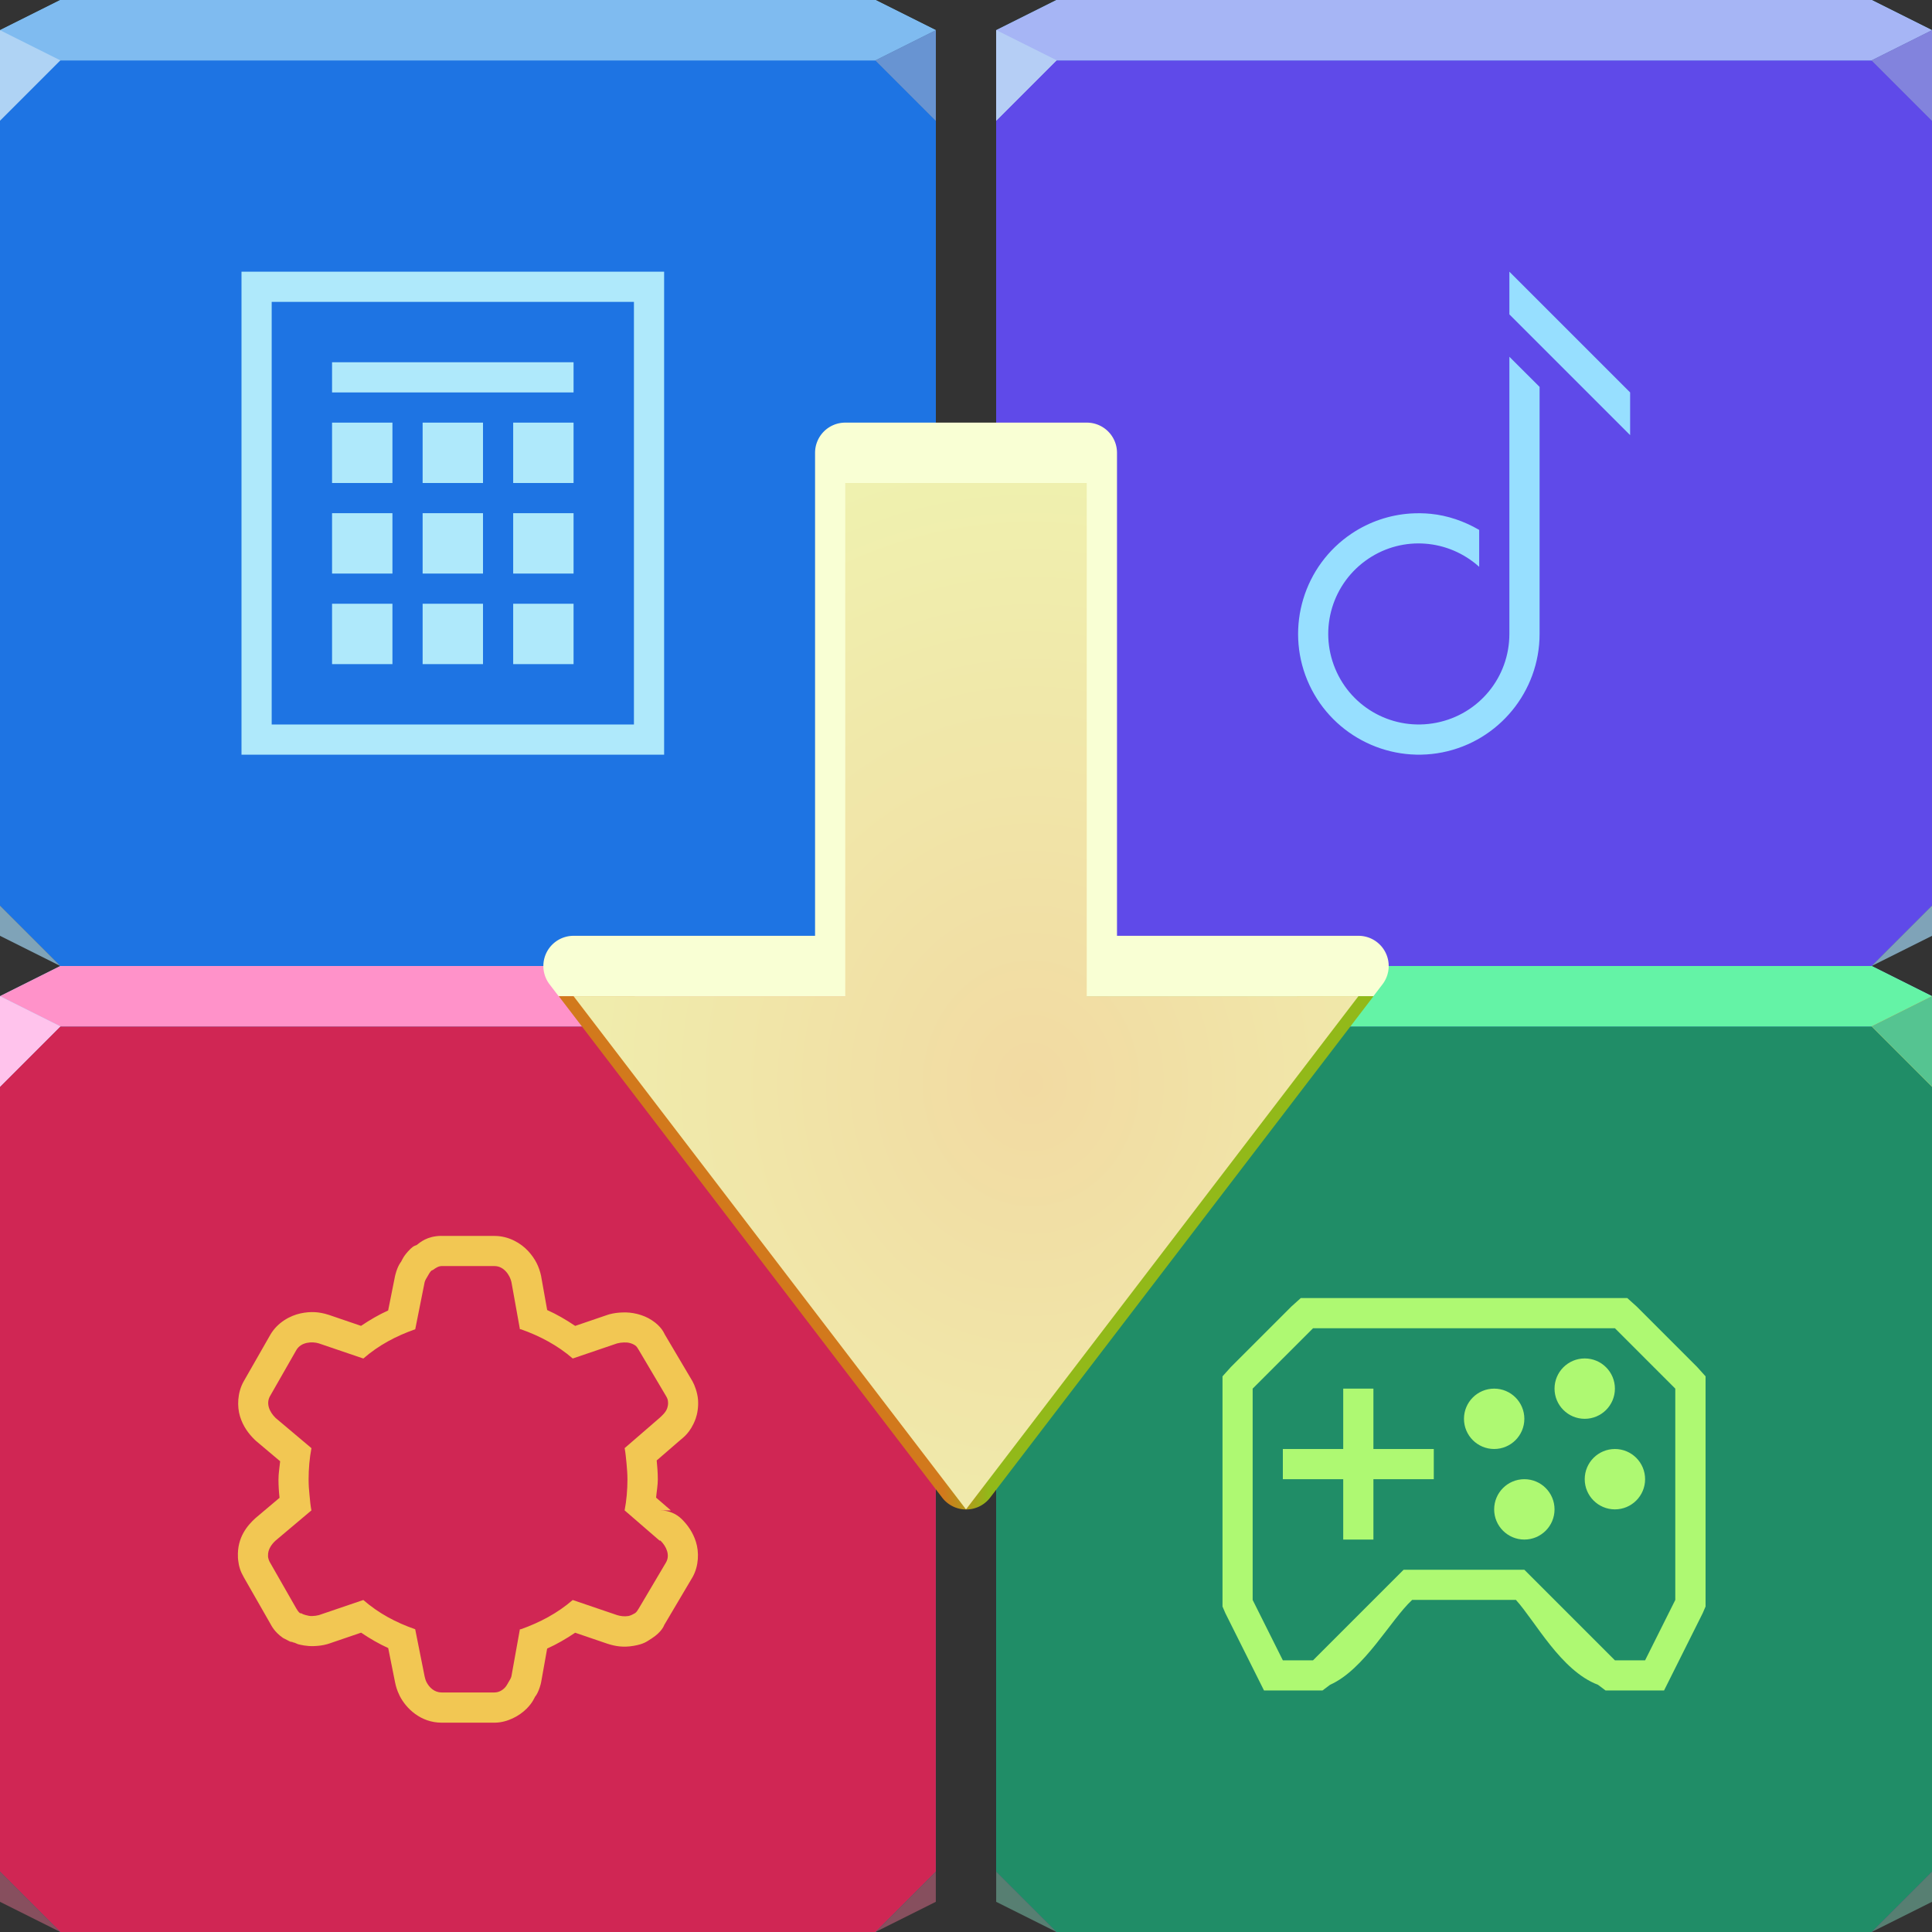 <?xml version="1.0" encoding="UTF-8"?>
<!-- Created with Inkscape (http://www.inkscape.org/) -->
<svg width="64" height="64" version="1.1" xmlns="http://www.w3.org/2000/svg" xmlns:cc="http://creativecommons.org/ns#" xmlns:dc="http://purl.org/dc/elements/1.1/" xmlns:rdf="http://www.w3.org/1999/02/22-rdf-syntax-ns#">
	<rect width="100%" height="100%" fill="#333333" stroke="none"/>
	<defs>
		<radialGradient id="a" cx="34.809" cy="34.648" r="13" gradientTransform="matrix(1.538 0 0 1.744 -19.38 -24.54)" gradientUnits="userSpaceOnUse">
			<stop stop-color="#f2daa2" offset="0"/>
			<stop stop-color="#eff3b0" offset="1"/>
		</radialGradient>
		<linearGradient id="b" x1="31.24" x2="32.76" y1="49" y2="49" gradientUnits="userSpaceOnUse">
			<stop stop-color="#d2791c" offset="0"/>
			<stop stop-color="#92b919" stop-opacity=".999" offset="1"/>
		</linearGradient>
	</defs>
	<path d="m0 2 1.636e-8 28 2 2h27l2-2v-26l-2-2z" color="#000000" fill="#3786dd"/>
	<path d="m0 2 1.636e-8 28 2 2h27l2-2v-26l-2-2z" color="#000000" fill="#1e74e3"/>
	<path d="m2 0-2 1-1.636e-8 1h29l2-1-2-1z" color="#000000" fill="#7acfff"/>
	<path d="m2 0-2 1-1.636e-8 1h29l2-1-2-1z" color="#000000" fill="#7fbbf0"/>
	<path d="m31 30v1l-2 1z" color="#000000" fill="#7fa3b8" style="font-variant-east_asian:normal"/>
	<path d="m0 30v1l2 1z" color="#000000" fill="#7fa3b8" style="font-variant-east_asian:normal"/>
	<path d="m0 1 1.636e-8 3 2-2z" color="#000000" fill="#afd3f4"/>
	<path d="m31 4-2-2 2-1z" fill="#6894d2" fill-opacity=".998"/>
	<path d="m31 4-2-2 2-1z" fill="#6894d2" fill-opacity=".998"/>
	<path d="m33 2v28l2 2h27l2-2v-26l-2-2z" color="#000000" fill="#3786dd"/>
	<path d="m33 2v28l2 2h27l2-2v-26l-2-2z" color="#000000" fill="#5f4ae9"/>
	<path d="m35 0-2 1v1h29l2-1-2-1z" color="#000000" fill="#7acfff"/>
	<path d="m35 0-2 1v1h29l2-1-2-1z" color="#000000" fill="#a6b5f5"/>
	<path d="m33 1v3l2-2z" color="#000000" fill="#b5cef5"/>
	<path d="m33 1v3l2-2z" color="#000000" fill="#b5cef5"/>
	<path d="m64 4-2-2 2-1z" fill="#8283dd" fill-opacity=".998"/>
	<path d="m64 4-2-2 2-1z" fill="#8283dd" fill-opacity=".998"/>
	<path d="m33 34v28l2 2h27l2-2v-26l-2-2z" color="#000000" fill="#3786dd"/>
	<path d="m33 34v28l2 2h27l2-2v-26l-2-2z" color="#000000" fill="#208d67"/>
	<path d="m35 32-2 1v1h29l2-1-2-1z" color="#000000" fill="#7acfff"/>
	<path d="m35 32-2 1v1h29l2-1-2-1z" color="#000000" fill="#64f3a6"/>
	<path d="m33 33v3l2-2z" color="#000000" fill="#83d9ff"/>
	<path d="m33 33v3l2-2z" color="#000000" fill="#b4fad5"/>
	<path d="m64 36-2-2 2-1z" fill="#f6d439"/>
	<path d="m64 36-2-2 2-1z" fill="#55c491" fill-opacity=".999"/>
	<path d="m1.636e-8 34 1.636e-8 28 2 2h27l2-2v-26l-2-2z" color="#000000" fill="#3786dd"/>
	<path d="m1.636e-8 34 1.636e-8 28 2 2h27l2-2v-26l-2-2z" color="#000000" fill="#d02654"/>
	<path d="m2 32-2 1-1.636e-8 1h29l2-1-2-1z" color="#000000" fill="#7acfff"/>
	<path d="m2 32-2 1-1.636e-8 1h29l2-1-2-1z" color="#000000" fill="#ff92c9"/>
	<path d="m1.636e-8 33 1.636e-8 3 2-2z" color="#000000" fill="#83d9ff"/>
	<path d="m1.636e-8 33 1.636e-8 3 2-2z" color="#000000" fill="#ffc3ec"/>
	<path d="m31 36-2-2 2-1z" fill="#f6d439"/>
	<path d="m31 36-2-2 2-1z" fill="#ea4c67" fill-opacity=".999"/>
	<path d="m8 9v16h14v-16h-13zm1 1h12v14h-12zm2 2v1h8v-1zm0 2v2h2v-2zm3 0v2h2v-2zm3 0v2h2v-2zm-6 3v2h2v-2zm3 0v2h2v-2zm3 0v2h2v-2zm-6 3v2h2v-2zm3 0v2h2v-2zm3 0v2h2v-2z" color="#000000" fill="#afe9fb" style="text-decoration-line:none;text-indent:0;text-transform:none"/>
	<path d="m64 30v1l-2 1z" color="#000000" fill="#7fa3b8" style="font-variant-east_asian:normal"/>
	<path d="m64 62v1l-2 1z" color="#000000" fill="#588073" fill-opacity=".993" style="font-variant-east_asian:normal"/>
	<path d="m31 62v1l-2 1z" color="#000000" fill="#874f5e" style="font-variant-east_asian:normal"/>
	<path d="m33 30v1l2 1z" color="#000000" fill="#7fa3b8" style="font-variant-east_asian:normal"/>
	<path d="m33 62v1l2 1z" color="#000000" fill="#588073" fill-opacity=".993" style="font-variant-east_asian:normal"/>
	<path d="m1.636e-8 62v1l2 1z" color="#000000" fill="#874f5e" style="font-variant-east_asian:normal"/>
	<path d="m50 9v1.414l4 4v-1.414zm0 2.818v9.182c0 1.434-1.007 2.662-2.414 2.941-1.407 0.28-2.809-0.468-3.357-1.793-0.549-1.325-0.087-2.846 1.105-3.643 1.148-0.767 2.65-0.643 3.666 0.272v-1.223c-0.499-0.289-1.044-0.478-1.607-0.533-0.224-0.022-0.451-0.025-0.676-0.01-0.676 0.047-1.345 0.265-1.939 0.662-1.584 1.058-2.202 3.097-1.473 4.857 0.729 1.76 2.608 2.764 4.477 2.393 1.869-0.372 3.219-2.019 3.219-3.924v-8.182z" color="#000000" color-rendering="auto" dominant-baseline="auto" fill="#97dfff" image-rendering="auto" shape-rendering="auto" solid-color="#000000" style="font-feature-settings:normal;font-variant-alternates:normal;font-variant-caps:normal;font-variant-ligatures:normal;font-variant-numeric:normal;font-variant-position:normal;isolation:auto;mix-blend-mode:normal;paint-order:normal;shape-padding:0;text-decoration-color:#000000;text-decoration-line:none;text-decoration-style:solid;text-indent:0;text-orientation:mixed;text-transform:none;white-space:normal"/>
	<path d="m14.61 40.94c-0.465 0.008-0.691 0.214-0.807 0.303-0.063 0.029-0.089 0.018-0.199 0.121-0.009 0.009-0.018 0.018-0.027 0.027-0.212 0.213-0.257 0.347-0.293 0.412 0.009-0.017-0.107 0.114-0.185 0.416-0.005 0.019-0.01 0.038-0.014 0.057l-0.227 1.135c-0.313 0.142-0.61 0.315-0.898 0.51l-1.07-0.365c-0.007-2e-3 -0.014-4e-3 -0.021-0.006-0.289-0.092-0.572-0.115-0.91-0.043-0.338 0.072-0.764 0.292-1.008 0.715-6.528e-4 0.001-0.001 0.003-0.002 0.004l-0.875 1.531c-0.003 0.004-0.005 0.009-0.008 0.014-0.201 0.365-0.217 0.818-0.115 1.15s0.283 0.57 0.477 0.762c0.019 0.019 0.038 0.037 0.059 0.055l0.793 0.668c-0.018 0.2-0.055 0.399-0.055 0.598 0 0.207 0.013 0.414 0.035 0.613l-0.773 0.652c-0.011 0.009-0.021 0.018-0.031 0.027-0.254 0.232-0.606 0.631-0.574 1.287 1.965e-4 0.01-6.026e-4 0.009 0 0.023 0.001 0.022 0.003 0.044 0.006 0.066 0.024 0.221 0.078 0.386 0.188 0.576l0.002 2e-3v2e-3l0.873 1.527c0.004 0.007 0.008 0.014 0.012 0.021 0.028 0.047 0.123 0.258 0.412 0.459 0.025 0.013 0.238 0.123 0.238 0.123 3.692e-4 1.31e-4 0.091 0.024 0.148 0.037 0.038 0.012 0.084 0.04 0.117 0.049h0.002c0.07 0.018 0.28 0.071 0.518 0.061 0.141-5e-3 0.282-0.02 0.435-0.062 0.02-0.005 0.039-0.011 0.059-0.018l1.07-0.365c0.288 0.195 0.586 0.368 0.898 0.51l0.227 1.135c0.001 0.006 0.003 0.012 0.004 0.018 0.024 0.112 0.057 0.241 0.144 0.418 0.001 0.003 0.003 0.006 0.004 0.01 0.213 0.42 0.696 0.891 1.393 0.891h1.75c0.006 5.2e-5 0.012 5.2e-5 0.018 0 0.41-0.007 0.809-0.227 1.035-0.455h2e-3c0.206-0.209 0.254-0.344 0.289-0.408 0.001-2e-3 0.003-0.004 0.004-0.006-0.016 0.029 0.101-0.101 0.182-0.41 0.006-0.025 0.011-0.049 0.016-0.074l0.197-1.102c0.322-0.145 0.629-0.324 0.928-0.525l1.07 0.365c0.006 2e-3 0.013 4e-3 0.02 0.006 0.237 0.075 0.497 0.123 0.844 0.064 0.35-0.059 0.451-0.152 0.572-0.227 0.007-0.004 0.013-0.008 0.02-0.012 0.362-0.233 0.422-0.449 0.426-0.455 0.007-0.011 0.013-0.022 0.02-0.033l0.906-1.531c0.005-9e-3 0.011-0.018 0.016-0.027 0.205-0.372 0.212-0.827 0.107-1.158-0.098-0.314-0.271-0.558-0.469-0.754-0.187-0.185-0.439-0.289-0.701-0.289h0.34l-0.49-0.424c0.018-0.203 0.057-0.407 0.057-0.607 0-0.233-0.02-0.44-0.037-0.623v-2e-3l0.752-0.65c0.007-0.006 0.014-0.012 0.021-0.018 0.089-0.081 0.342-0.239 0.514-0.707 0.001-0.003 0.003-0.006 0.004-0.01 0.052-0.146 0.097-0.379 0.078-0.627-0.019-0.239-0.115-0.491-0.185-0.613-0.002-0.003-0.004-0.006-0.006-0.01l-0.906-1.531-0.004-0.008c-0.025-0.041-0.102-0.261-0.44-0.478-0.28-0.181-0.648-0.267-0.969-0.25-0.14 0.005-0.279 0.021-0.432 0.062-0.019 0.005-0.038 0.011-0.057 0.018l-1.07 0.365c-0.299-0.201-0.605-0.381-0.928-0.525l-0.197-1.102c-0.002-0.012-0.004-0.023-0.006-0.035-0.065-0.298-0.19-0.559-0.424-0.814-0.234-0.255-0.636-0.504-1.115-0.504h-1.75c-0.006-6.4e-5 -0.013-6.4e-5 -0.02 0zm0.02 1h1.75c0.312 0 0.512 0.302 0.562 0.531l0.281 1.562c9e-3 0.003 0.022-0.003 0.031 0 0.632 0.223 1.223 0.538 1.719 0.969l1.469-0.5c0.07-0.019 0.147-0.029 0.219-0.031 0.143-0.008 0.266 0.023 0.375 0.094 0.055 0.035 0.089 0.097 0.125 0.156l0.906 1.531c0.039 0.067 0.06 0.12 0.062 0.188 0.008 0.077-6e-3 0.147-0.031 0.219-0.046 0.126-0.163 0.233-0.25 0.312l-1.156 1c0.032 0.164 0.043 0.33 0.062 0.5 0.016 0.178 0.031 0.353 0.031 0.531 0 0.346-0.03 0.704-0.094 1.031l1.156 1h0.031c0.103 0.102 0.181 0.22 0.219 0.344 0.039 0.123 0.036 0.253-0.031 0.375l-0.906 1.531c-0.037 0.058-0.071 0.121-0.125 0.156-0.06 0.036-0.149 0.082-0.219 0.094-0.131 0.022-0.271 0.002-0.375-0.031l-1.469-0.5c-0.496 0.431-1.087 0.746-1.719 0.969-9e-3 0.003-0.022-0.003-0.031 0l-0.281 1.562c-0.018 0.07-0.06 0.126-0.094 0.188-0.034 0.063-0.077 0.139-0.125 0.188-0.094 0.095-0.204 0.154-0.344 0.156h-1.75c-0.234 0-0.408-0.162-0.5-0.344-0.03-0.06-0.05-0.13-0.062-0.188l-0.312-1.562c-0.642-0.223-1.216-0.532-1.719-0.969l-1.469 0.5c-0.07 0.019-0.147 0.029-0.219 0.031-0.082 0.005-0.144-0.012-0.219-0.031-0.057-0.015-0.107-0.033-0.156-0.062-0.005-0.004-0.026 0.004-0.031 0-0.055-0.038-0.089-0.097-0.125-0.156l-0.875-1.531c-0.034-0.059-0.056-0.129-0.062-0.188-3.89e-4 -0.009-2.04e-4 -0.022 0-0.031-0.01-0.203 0.12-0.381 0.25-0.5l1.187-1c-0.031-0.159-0.047-0.331-0.062-0.5-0.02-0.171-0.031-0.358-0.031-0.531 0-0.346 0.031-0.704 0.094-1.031l-1.187-1c-0.207-0.204-0.322-0.474-0.188-0.719l0.875-1.531c0.156-0.27 0.526-0.29 0.75-0.219l1.469 0.5c0.503-0.437 1.076-0.745 1.719-0.969l0.312-1.562c0.018-0.07 0.059-0.125 0.094-0.188s0.077-0.139 0.125-0.188c0.016-0.015 0.045-0.018 0.062-0.031 0.081-0.06 0.174-0.123 0.281-0.125zm-5.371 7.686c2.087e-4 0.002 0.002 0.005 0.002 0.008 5.681e-4 5e-3 -5.802e-4 0.011 0 0.016zm0.264 4.699c0.07 0.037 0.132 0.057 0.197 0.08-0.014-0.003-0.045-0.01-0.045-0.01 2.832e-4 8.8e-5 -0.081-0.037-0.152-0.07z" color="#000000" color-rendering="auto" dominant-baseline="auto" fill="#f2c753" image-rendering="auto" shape-rendering="auto" solid-color="#000000" style="font-feature-settings:normal;font-variant-alternates:normal;font-variant-caps:normal;font-variant-ligatures:normal;font-variant-numeric:normal;font-variant-position:normal;isolation:auto;mix-blend-mode:normal;shape-padding:0;text-decoration-color:#000000;text-decoration-line:none;text-decoration-style:solid;text-indent:0;text-orientation:mixed;text-transform:none;white-space:normal"/>
	<path d="m43.09 43-0.312 0.281-2 2-0.281 0.312v7.625l0.094 0.219 1 2 0.281 0.562h1.938l0.25-0.188c1.141-0.51 1.993-2.136 2.719-2.812h3.438c0.648 0.715 1.489 2.347 2.719 2.812l0.25 0.188h1.938l0.281-0.562 1-2 0.094-0.219v-7.625l-0.281-0.312-2-2-0.312-0.281h-10.406zm0.406 1h10l2 2v7l-1 2h-1l-3-3h-4l-3 3h-1l-1-2v-7zm9 1c-0.552 0-1 0.448-1 1s0.448 1 1 1 1-0.448 1-1-0.448-1-1-1zm-8 1v2h-2v1h2v2h1v-2h2v-1h-2v-2zm5 0c-0.552 0-1 0.448-1 1s0.448 1 1 1 1-0.448 1-1-0.448-1-1-1zm4 2c-0.552 0-1 0.448-1 1s0.448 1 1 1 1-0.448 1-1-0.448-1-1-1zm-3 1c-0.552 0-1 0.448-1 1s0.448 1 1 1 1-0.448 1-1-0.448-1-1-1z" color="#000000" fill="#aef972" style="text-decoration-line:none;text-indent:0;text-transform:none"/>
	<path d="m28 14a1 1 0 0 0-1 1v16h-8a1 1 0 0 0-0.795 1.607l0.301 0.393h9.495a1 1 0 0 0 1-1v-16h6v16a1 1 0 0 0 1 1h9.495l0.301-0.393a1 1 0 0 0-0.795-1.607h-8v-16a1 1 0 0 0-1-1h-8z" color="#000000" color-rendering="auto" dominant-baseline="auto" fill="#f9ffd4" image-rendering="auto" shape-rendering="auto" solid-color="#000000" style="font-feature-settings:normal;font-variant-alternates:normal;font-variant-caps:normal;font-variant-ligatures:normal;font-variant-numeric:normal;font-variant-position:normal;isolation:auto;mix-blend-mode:normal;shape-padding:0;text-decoration-color:#000000;text-decoration-line:none;text-decoration-style:solid;text-indent:0;text-orientation:mixed;text-transform:none;white-space:normal"/>
	<path d="m18.51 33 12.7 16.61a1 1 0 0 0 1.59 0l12.7-16.61h-2.518l-10.98 14.35-10.98-14.35h-2.518z" color="#000000" color-rendering="auto" dominant-baseline="auto" fill="url(#b)" image-rendering="auto" shape-rendering="auto" solid-color="#000000" style="font-feature-settings:normal;font-variant-alternates:normal;font-variant-caps:normal;font-variant-ligatures:normal;font-variant-numeric:normal;font-variant-position:normal;isolation:auto;mix-blend-mode:normal;shape-padding:0;text-decoration-color:#000000;text-decoration-line:none;text-decoration-style:solid;text-indent:0;text-orientation:mixed;text-transform:none;white-space:normal"/>
	<path d="m28 16v17h-9l13 17 13-17h-9v-17z" color="#000000" fill="url(#a)"/>
</svg>
